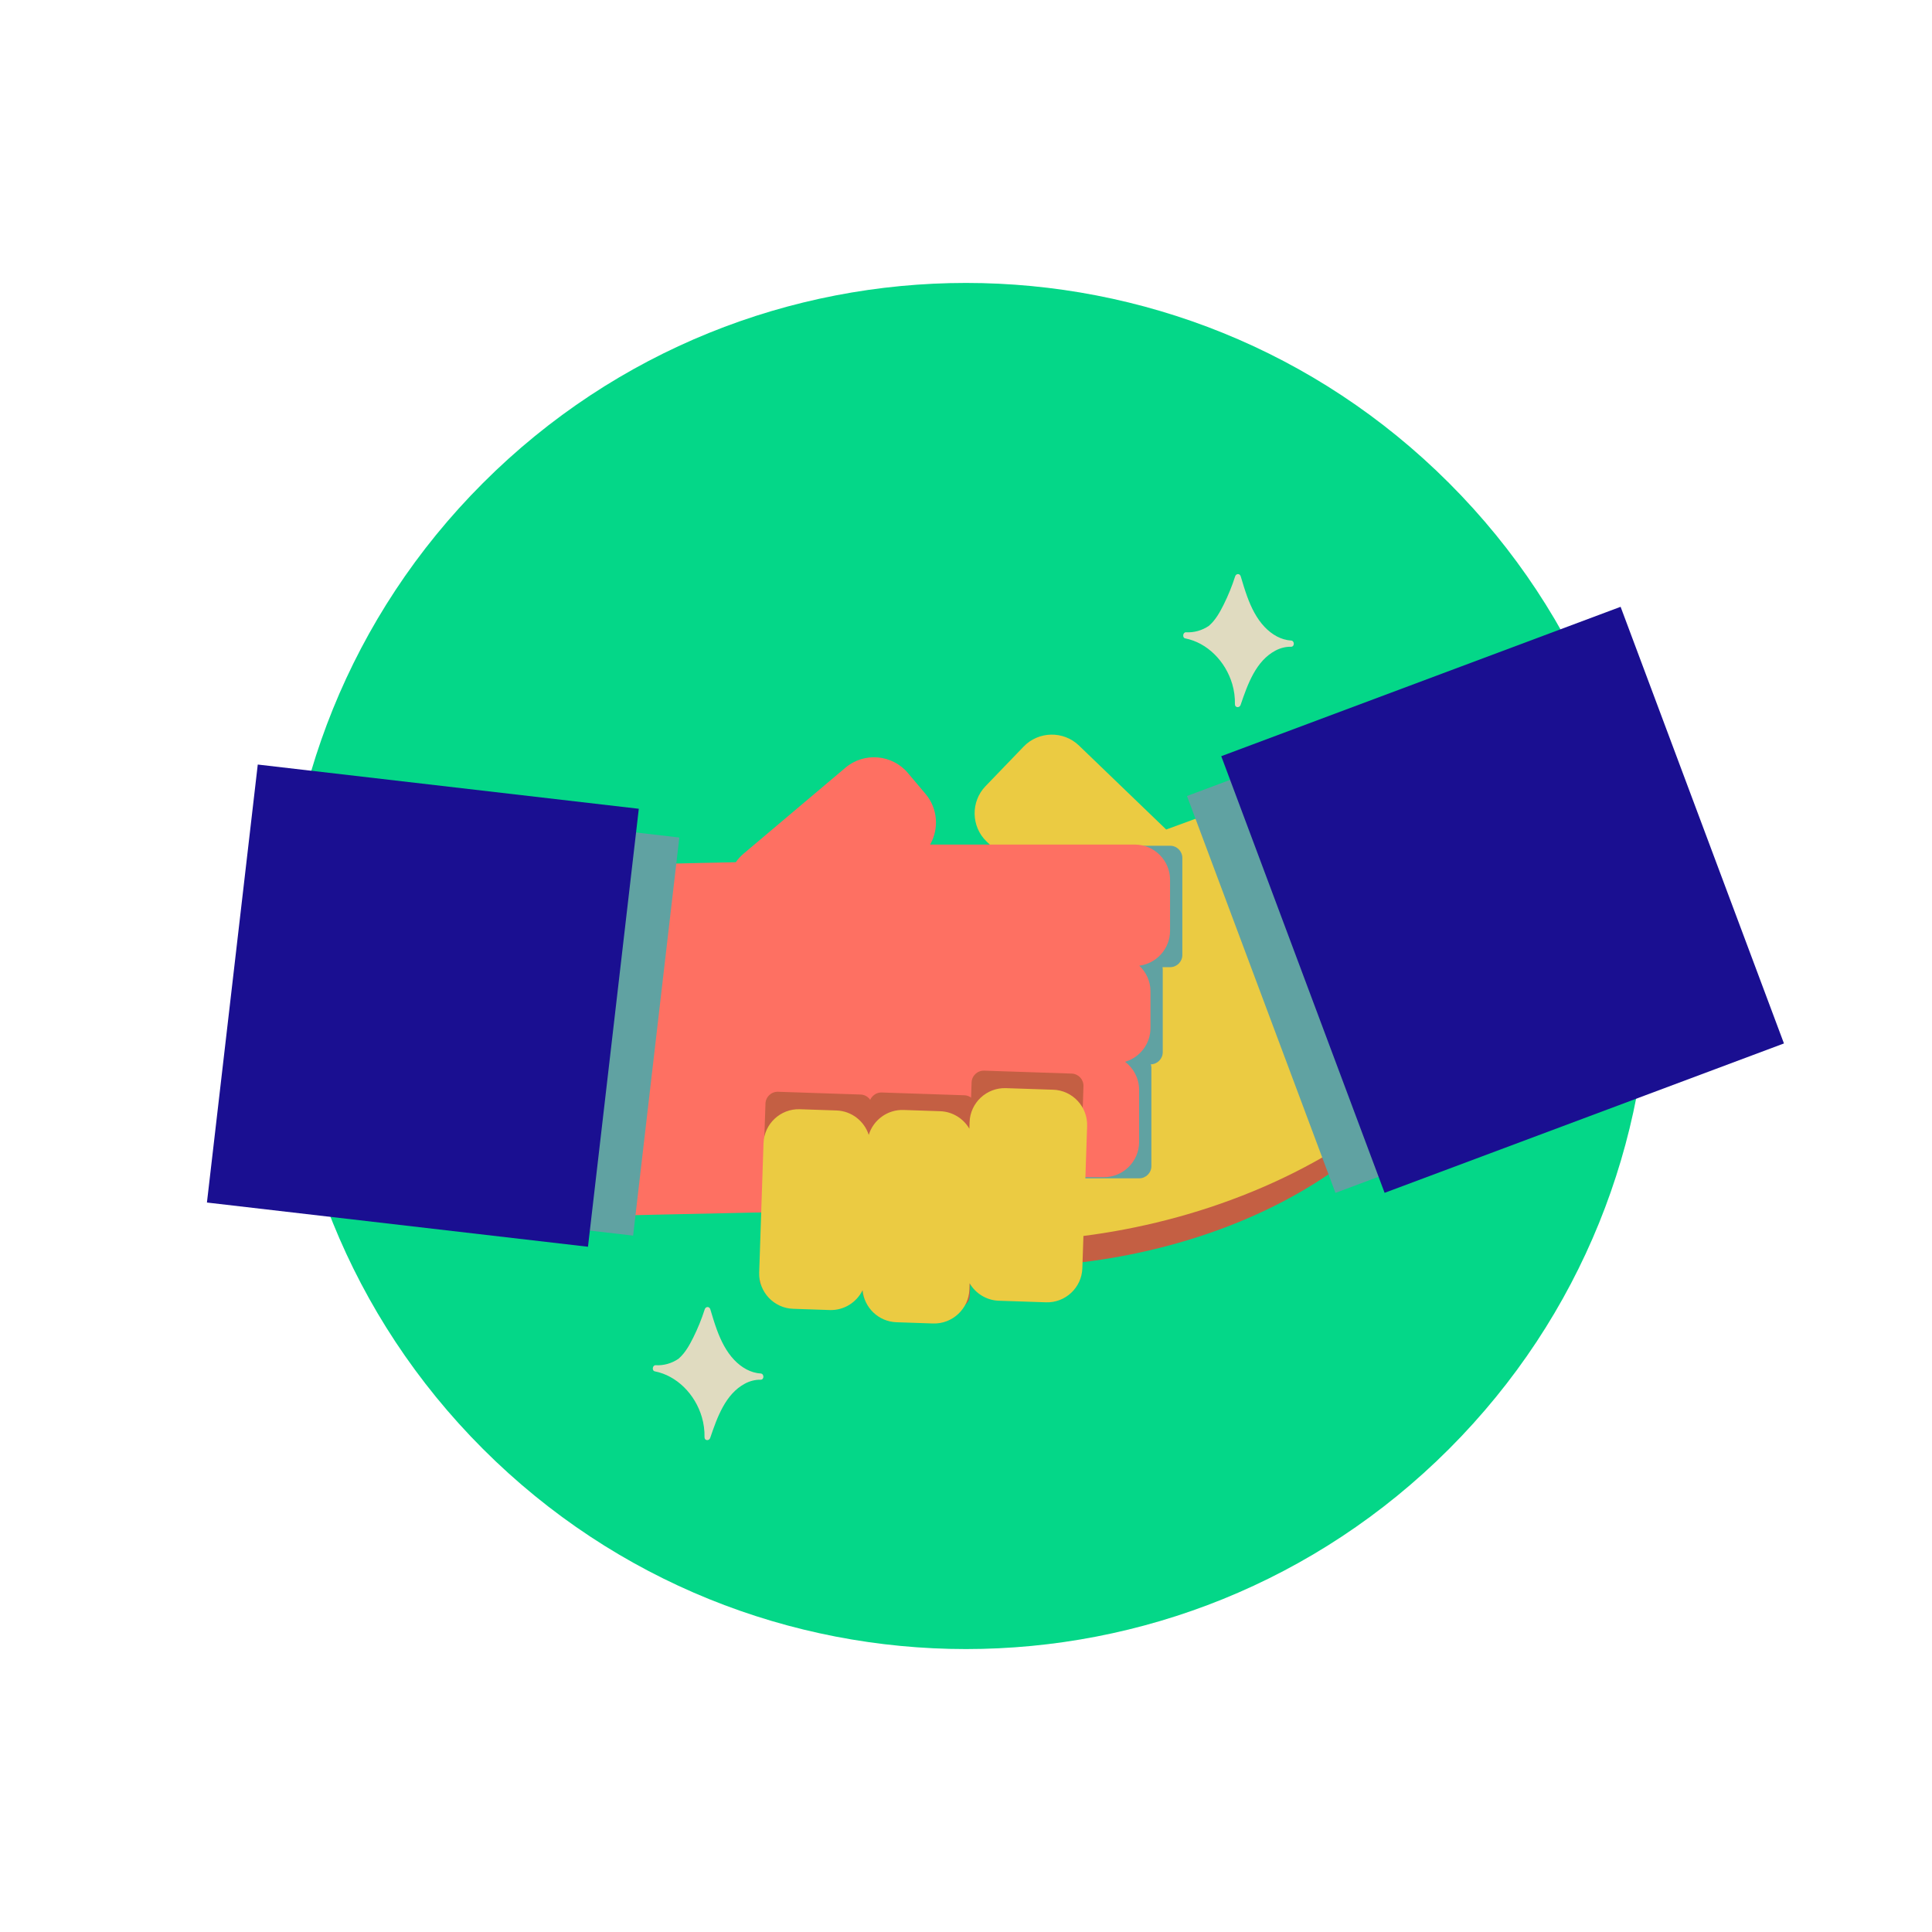 <svg width="357" height="357" viewBox="0 0 357 357" fill="none" xmlns="http://www.w3.org/2000/svg">
<path d="M267.75 267.75C317.041 218.459 317.041 138.541 267.75 89.25C218.459 39.959 138.541 39.959 89.25 89.25C39.959 138.541 39.959 218.459 89.25 267.75C138.541 317.041 218.459 317.041 267.75 267.75Z" fill="#04D788"/>
<path d="M285.116 201.229L245.909 216.715C211.392 240.431 160.097 236.457 155.905 225.023L148.845 205.763C144.653 194.33 150.577 181.547 162.011 177.355L262.813 140.395C274.246 136.203 287.03 142.127 291.221 153.561L298.282 172.82C302.473 184.254 296.549 197.037 285.116 201.229Z" fill="#C45F43"/>
<path d="M298.278 168.356L291.217 149.096C287.026 137.663 274.242 131.739 262.809 135.93L215.492 153.28L199.37 137.758C196.509 135.003 191.911 135.09 189.156 137.951L182.103 145.276C179.349 148.137 179.435 152.735 182.297 155.49L189.788 162.7L162.007 172.887C150.573 177.078 144.649 189.862 148.841 201.295L155.901 220.555C160.093 231.988 213.594 236.097 252.39 208.758L285.116 196.76C296.549 192.569 302.473 179.786 298.282 168.352L298.278 168.356Z" fill="#EBCB42"/>
<path d="M216.218 156.279H142.64C141.394 156.279 140.383 157.29 140.383 158.537V176.459C140.383 177.705 141.394 178.716 142.64 178.716H216.218C217.465 178.716 218.476 177.705 218.476 176.459V158.537C218.476 157.29 217.465 156.279 216.218 156.279Z" fill="#60A2A2"/>
<path d="M212.599 176.909H146.859C145.612 176.909 144.602 177.92 144.602 179.167V194.417C144.602 195.663 145.612 196.674 146.859 196.674H212.599C213.846 196.674 214.856 195.663 214.856 194.417V179.167C214.856 177.92 213.846 176.909 212.599 176.909Z" fill="#60A2A2"/>
<path d="M147.589 195.103H210.499C211.746 195.103 212.756 196.113 212.756 197.361V215.476C212.756 216.723 211.746 217.733 210.499 217.733H147.589C146.341 217.733 145.331 216.723 145.331 215.476V197.361C145.331 196.113 146.341 195.103 147.589 195.103Z" fill="#60A2A2"/>
<path d="M209.709 156.063H171.868C173.526 153.166 173.305 149.405 171.032 146.713L167.752 142.826C164.851 139.388 159.669 138.95 156.232 141.851L137.394 157.748C136.838 158.218 136.36 158.751 135.961 159.323L95.788 160.187C84.09 160.44 74.729 170.216 74.978 181.914L75.455 204.157C75.708 215.855 85.484 225.217 97.181 224.968L168.316 223.437C173.834 223.318 178.83 221.081 182.544 217.521H203.99C207.562 217.521 210.487 214.596 210.487 211.024V201.387C210.487 199.275 209.464 197.389 207.894 196.201C210.597 195.415 212.59 192.909 212.59 189.961V183.189C212.59 181.322 211.793 179.633 210.518 178.445C213.711 178.042 216.205 175.299 216.205 172V162.559C216.205 158.988 213.281 156.063 209.709 156.063Z" fill="#FE7062"/>
<path d="M161.2 204.582L160.115 236.951C160.073 238.197 159.029 239.173 157.783 239.131L142.541 238.62C141.295 238.579 140.319 237.535 140.361 236.288L141.446 203.92C141.488 202.674 142.531 201.698 143.778 201.74L159.019 202.251C160.266 202.292 161.242 203.336 161.2 204.582Z" fill="#C45F43"/>
<path d="M180.369 204.718L179.205 239.429C179.163 240.676 178.12 241.652 176.873 241.61L161.632 241.099C160.385 241.057 159.409 240.014 159.451 238.767L160.615 204.056C160.657 202.809 161.7 201.834 162.947 201.875L178.188 202.386C179.435 202.428 180.41 203.472 180.369 204.718Z" fill="#C45F43"/>
<path d="M199.04 235.486L200.206 200.712C200.247 199.466 199.271 198.422 198.025 198.38L181.865 197.838C180.618 197.796 179.574 198.773 179.533 200.019L178.367 234.793C178.325 236.039 179.301 237.083 180.548 237.125L196.708 237.667C197.954 237.708 198.998 236.732 199.04 235.486Z" fill="#C45F43"/>
<path d="M194.602 201.363L185.872 201.07C182.3 200.952 179.281 203.774 179.163 207.346L179.123 208.569C178.034 206.702 176.037 205.412 173.728 205.333L166.959 205.104C163.968 205.005 161.367 206.967 160.53 209.706C159.713 207.172 157.369 205.289 154.563 205.195L147.794 204.966C144.223 204.847 141.203 207.669 141.085 211.241L140.284 235.134C140.165 238.706 142.987 241.725 146.559 241.844L153.328 242.072C155.968 242.159 158.304 240.64 159.394 238.398C159.674 241.619 162.338 244.216 165.645 244.326L172.414 244.555C175.985 244.673 179.005 241.851 179.123 238.28L179.163 237.115C180.252 238.982 182.249 240.273 184.558 240.352L193.288 240.644C196.859 240.762 199.879 237.94 199.997 234.369L200.881 208.068C200.999 204.496 198.178 201.477 194.606 201.359L194.602 201.363Z" fill="#EBCB42"/>
<path d="M66.914 147.957L58.377 221.519L116.99 228.321L125.528 154.759L66.914 147.957Z" fill="#60A2A2"/>
<path d="M47.631 141.275L38.238 222.207L108.648 230.379L118.041 149.447L47.631 141.275Z" fill="#1A0F91"/>
<path d="M219.335 147.089L246.769 220.423L305.199 198.565L277.766 125.231L219.335 147.089Z" fill="#60A2A2"/>
<path d="M225.667 139.732L255.85 220.415L329.643 192.81L299.46 112.127L225.667 139.732Z" fill="#1A0F91"/>
<path d="M238.568 118.352C236.713 118.261 235.012 117.243 233.694 115.866C232.21 114.315 231.219 112.306 230.466 110.25C230.016 109.014 229.637 107.752 229.262 106.493C229.096 105.936 228.409 105.956 228.236 106.493C227.66 108.296 226.949 110.045 226.112 111.722C225.418 113.115 224.64 114.512 223.504 115.534C223.456 115.578 223.409 115.617 223.358 115.661C222.111 116.501 220.642 116.916 219.158 116.833C218.57 116.801 218.42 117.851 219.016 117.965C223.07 118.755 226.468 122.192 227.703 126.419C228.054 127.619 228.22 128.854 228.192 130.113C228.177 130.796 229.037 130.851 229.238 130.267C230.549 126.419 232.064 122.133 235.687 120.215C236.583 119.741 237.566 119.489 238.56 119.509C239.247 119.52 239.243 118.388 238.56 118.356L238.568 118.352Z" fill="#E0DBC0"/>
<path d="M140.557 253.79C138.703 253.699 137.001 252.681 135.683 251.303C134.199 249.752 133.209 247.743 132.455 245.687C132.005 244.452 131.626 243.189 131.251 241.93C131.085 241.374 130.399 241.393 130.225 241.93C129.649 243.734 128.938 245.482 128.102 247.159C127.407 248.553 126.63 249.95 125.493 250.972C125.446 251.015 125.398 251.055 125.347 251.098C124.1 251.939 122.632 252.353 121.148 252.27C120.56 252.239 120.41 253.289 121.006 253.403C125.059 254.192 128.457 257.63 129.692 261.861C130.043 263.061 130.209 264.296 130.182 265.555C130.166 266.238 131.026 266.293 131.228 265.709C132.538 261.861 134.053 257.575 137.676 255.657C138.572 255.183 139.555 254.93 140.55 254.95C141.236 254.962 141.232 253.829 140.55 253.798L140.557 253.79Z" fill="#E0DBC0"/>
</svg>
